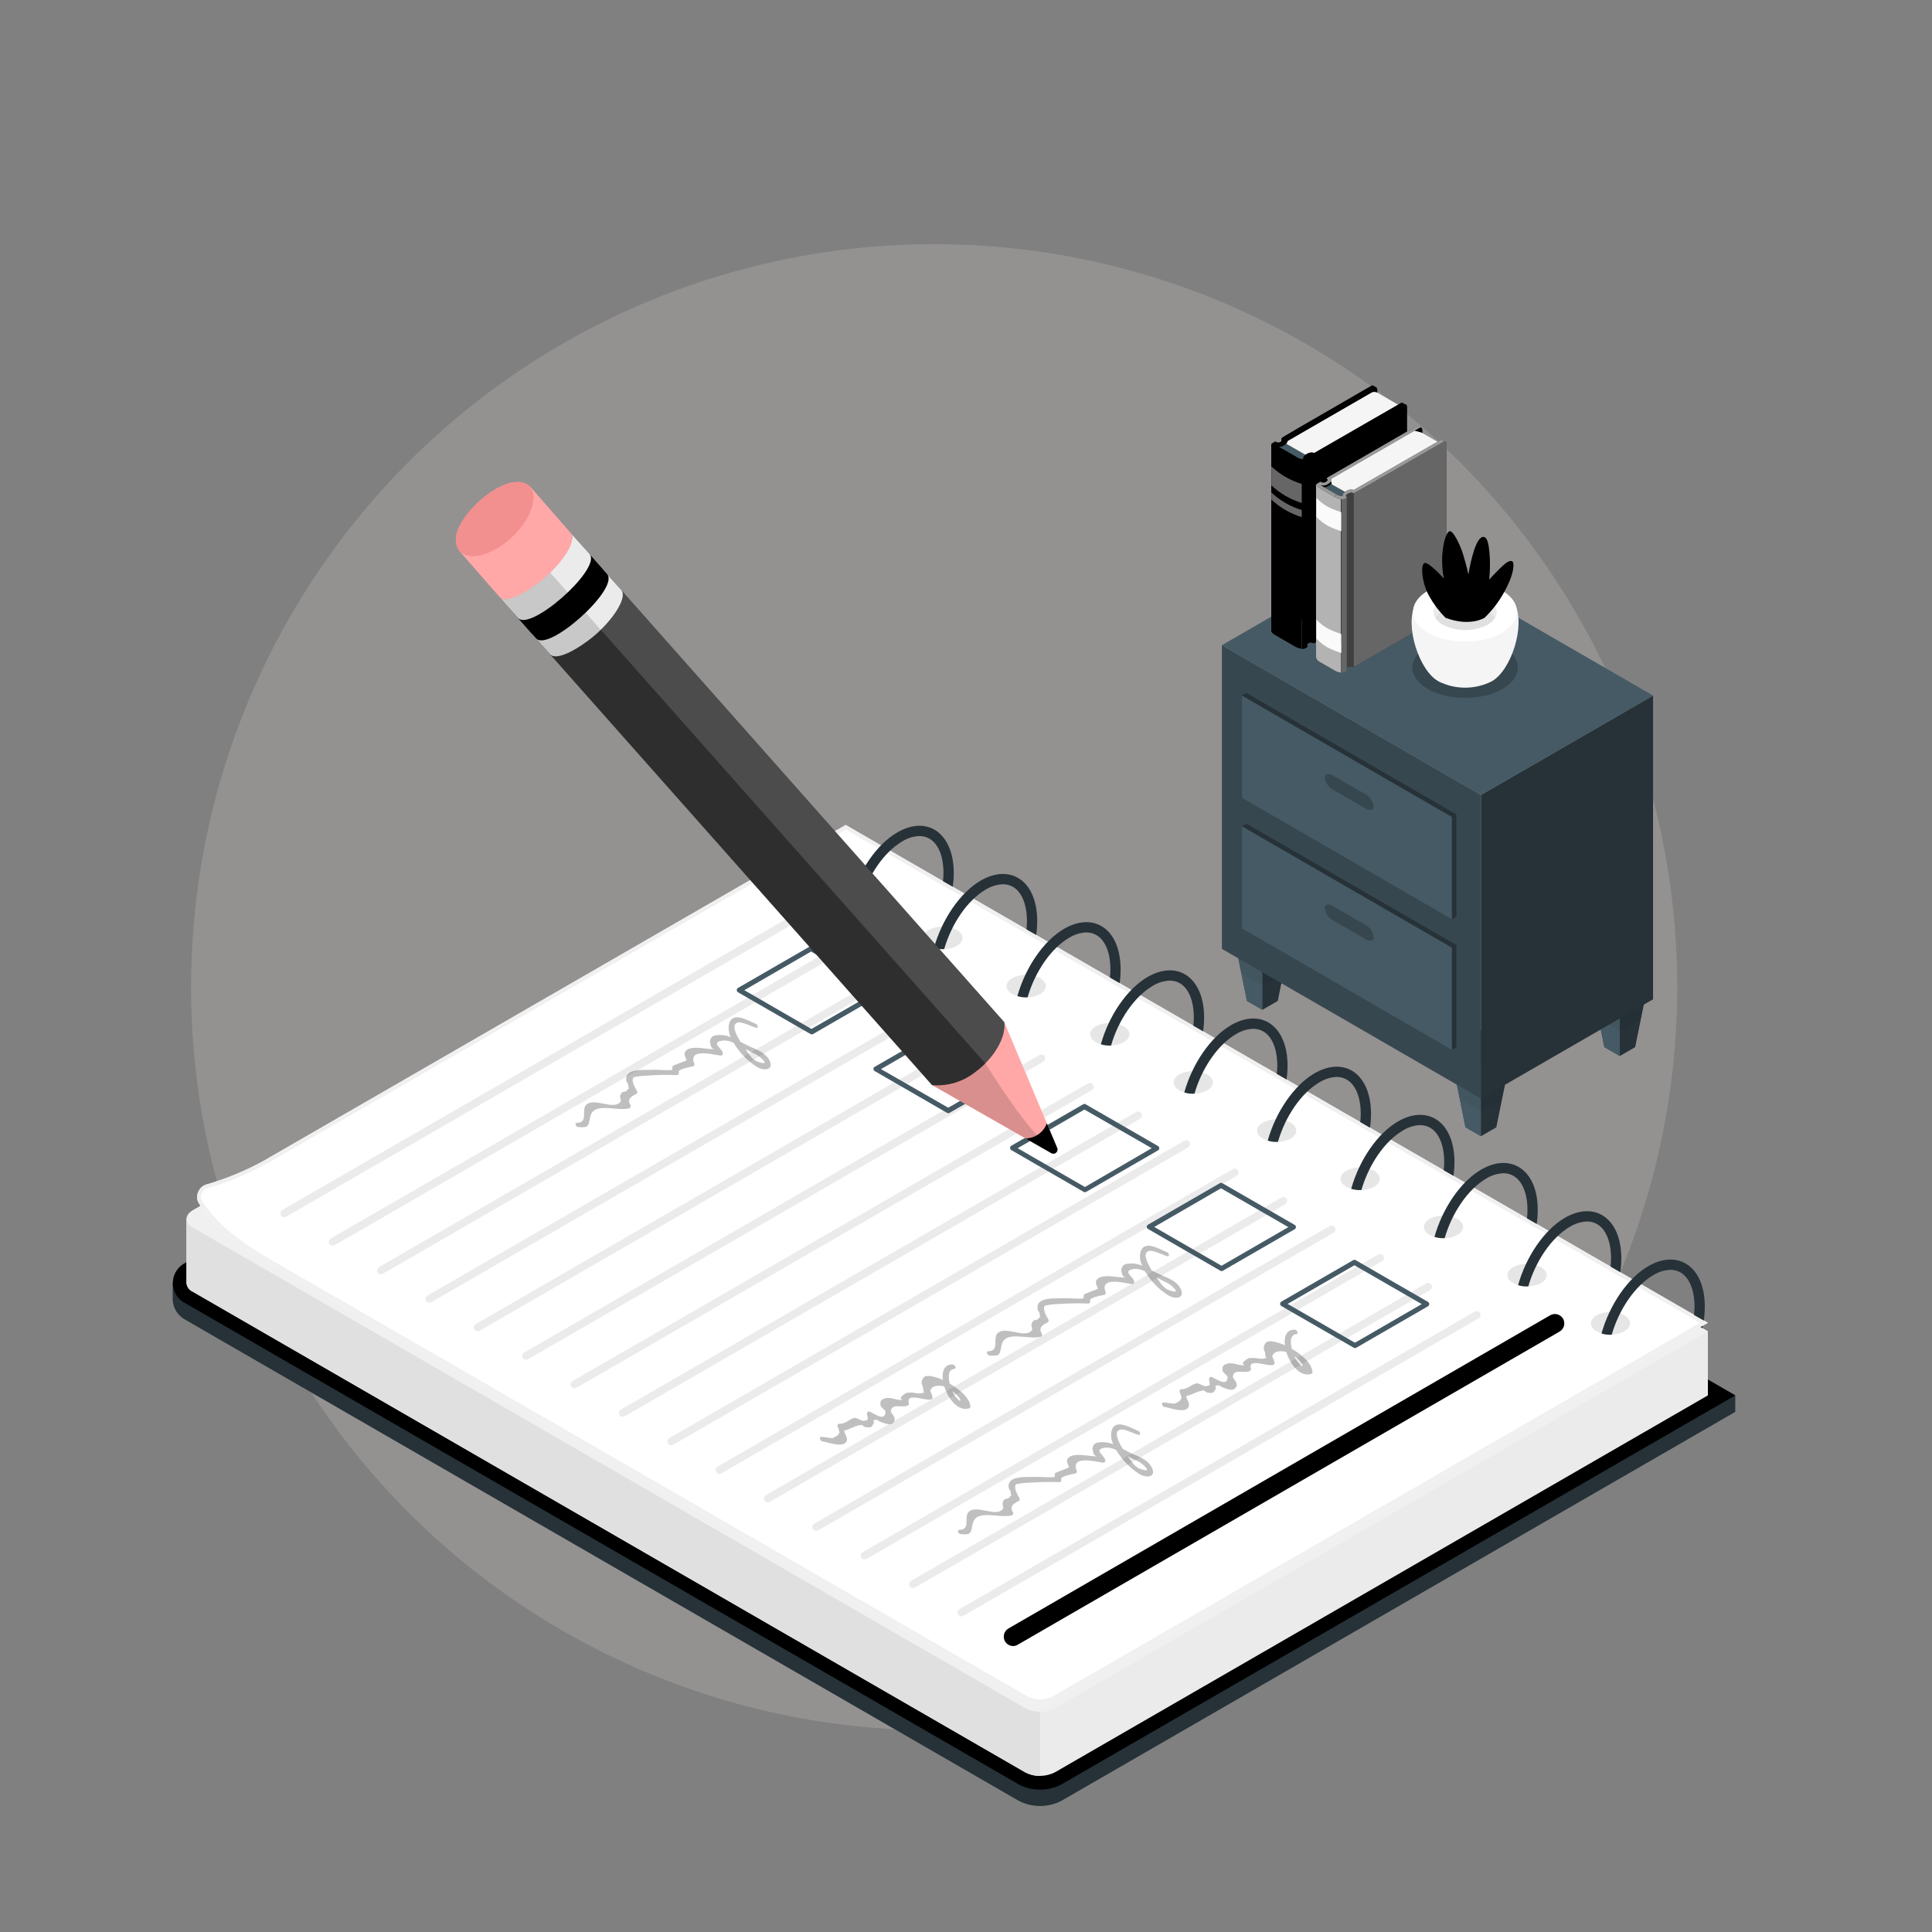 <svg width="182" height="182" viewBox="0 0 182 182" fill="none" xmlns="http://www.w3.org/2000/svg">
<rect x="0" y="0" width="182" height="182" fill="#808080" stroke="none"/>
<circle cx="88" cy="93" r="70" fill="#949191"/>
<path d="M136.54 98.713L138.047 106.197L139.514 107.042L140.966 106.204L142.488 98.713L139.514 96.995L136.54 98.713Z" fill="#E0E0E0"/>
<path d="M136.54 98.713L138.047 106.197L139.514 107.042L140.966 106.204L142.488 98.713L139.514 96.995L136.54 98.713Z" fill="#263238"/>
<path d="M139.514 107.041V100.431L136.54 98.713L138.047 106.197L139.514 107.041Z" fill="#455A64"/>
<path opacity="0.05" d="M136.54 98.713L137.516 103.543L139.514 104.701L141.505 103.551L142.488 98.713L139.514 96.995L136.54 98.713Z" fill="black"/>
<path d="M149.619 91.164L151.129 98.644L152.593 99.492L154.045 98.651L155.566 91.164L152.593 89.446L149.619 91.164Z" fill="#E0E0E0"/>
<path d="M149.619 91.164L151.129 98.644L152.593 99.492L154.045 98.651L155.566 91.164L152.593 89.446L149.619 91.164Z" fill="#263238"/>
<path d="M152.593 99.492V92.878L149.619 91.164L151.129 98.644L152.593 99.492Z" fill="#455A64"/>
<path opacity="0.05" d="M149.619 91.164L150.594 95.994L152.593 97.148L154.587 95.998L155.566 91.164L152.593 89.446L149.619 91.164Z" fill="black"/>
<path d="M115.952 86.807L117.459 94.29L118.926 95.135L120.378 94.298L121.9 86.807L118.922 85.089L115.952 86.807Z" fill="#E0E0E0"/>
<path d="M115.952 86.807L117.459 94.29L118.926 95.135L120.378 94.298L121.9 86.807L118.922 85.089L115.952 86.807Z" fill="#263238"/>
<path d="M118.926 95.135V88.525L115.952 86.807L117.459 94.291L118.926 95.135Z" fill="#455A64"/>
<path opacity="0.05" d="M115.952 86.807L116.924 91.637L118.926 92.794L120.917 91.644L121.9 86.807L118.922 85.089L115.952 86.807Z" fill="black"/>
<path d="M139.514 103.493L155.723 94.134V65.527L139.514 74.886V103.493Z" fill="#263238"/>
<path d="M139.514 74.886L115.108 60.777V89.384L139.514 103.493V74.886Z" fill="#37474F"/>
<path d="M115.108 60.777L139.514 74.886L155.723 65.527L131.317 51.419L115.108 60.777Z" fill="#455A64"/>
<path d="M137.199 89.027L117.423 77.59L116.997 77.838V87.473L136.773 98.91L137.199 98.666V89.027Z" fill="#263238"/>
<path d="M136.773 89.275L116.997 77.838V87.473L136.773 98.91V89.275Z" fill="#455A64"/>
<path d="M128.674 87.156L125.522 85.336C125.114 85.1 124.794 85.205 124.794 85.576C124.824 85.802 124.905 86.018 125.031 86.207C125.157 86.397 125.325 86.554 125.522 86.668L128.674 88.489C129.082 88.725 129.402 88.62 129.402 88.248C129.373 88.023 129.292 87.807 129.165 87.618C129.039 87.428 128.871 87.27 128.674 87.156Z" fill="#37474F"/>
<path d="M137.199 76.72L117.423 65.283L116.997 65.527V75.166L136.773 86.603L137.203 86.355L137.199 76.72Z" fill="#263238"/>
<path d="M136.773 76.964L116.997 65.527V75.166L136.773 86.603V76.964Z" fill="#455A64"/>
<path d="M128.674 74.85L125.525 73.029C125.114 72.793 124.797 72.902 124.797 73.27C124.826 73.496 124.907 73.712 125.033 73.901C125.159 74.091 125.328 74.248 125.525 74.362L128.674 76.182C129.082 76.418 129.402 76.309 129.402 75.942C129.373 75.716 129.292 75.5 129.165 75.31C129.039 75.121 128.871 74.963 128.674 74.85Z" fill="#37474F"/>
<path d="M120.71 41.27V41.635C120.71 41.635 120.856 41.504 120.863 41.409C120.87 41.314 120.71 41.27 120.71 41.27Z" fill="black"/>
<path d="M120.997 41.179C121.013 41.232 121.018 41.286 121.012 41.34C121.006 41.395 120.988 41.447 120.961 41.494C120.934 41.541 120.897 41.582 120.853 41.614C120.809 41.647 120.759 41.67 120.706 41.682C120.298 41.809 120.044 41.682 119.978 41.795C119.913 41.907 121.911 43.058 121.911 43.058L121.547 41.409L120.997 41.179Z" fill="black"/>
<path opacity="0.3" d="M120.997 41.179C121.013 41.232 121.018 41.286 121.012 41.34C121.006 41.395 120.988 41.447 120.961 41.494C120.934 41.541 120.897 41.582 120.853 41.614C120.809 41.647 120.759 41.67 120.706 41.682C120.298 41.809 120.044 41.682 119.978 41.795C119.913 41.907 121.911 43.058 121.911 43.058L121.547 41.409L120.997 41.179Z" fill="black"/>
<path d="M121.212 59.139V59.165L121.413 59.048L129.748 54.236V36.764C129.748 36.524 129.617 36.4 129.457 36.502L129.166 36.669L121.158 41.285V41.354L121.212 59.139Z" fill="black"/>
<path opacity="0.2" d="M121.212 59.139V59.165L121.413 59.048L129.748 54.236V36.764C129.748 36.524 129.617 36.4 129.457 36.502L129.166 36.669L121.158 41.285V41.354L121.212 59.139Z" fill="black"/>
<path d="M122.908 43.516L123.331 43.043L121.183 41.805C120.859 42.049 120.612 42.169 120.32 42.057L122.908 43.516Z" fill="#455A64"/>
<path d="M121.292 41.551L129.22 36.975C129.298 36.938 129.383 36.918 129.469 36.918C129.556 36.918 129.641 36.938 129.719 36.975L131.837 38.198L123.797 42.796C123.697 42.772 123.594 42.768 123.493 42.786C123.392 42.803 123.296 42.841 123.21 42.898C122.974 43.09 122.988 42.847 122.988 42.847L121.168 41.806C121.329 41.605 121.292 41.551 121.292 41.551Z" fill="#F5F5F5"/>
<path d="M123.065 43.418C123.149 43.371 123.182 43.316 123.141 43.294L123.076 43.254C123.003 43.211 123.076 43.101 123.232 43.007C123.294 42.964 123.364 42.933 123.438 42.918C123.512 42.902 123.588 42.901 123.662 42.916L123.728 42.956C123.768 42.977 123.906 42.93 124.044 42.85L123.997 60.468L123.797 60.584C123.757 60.595 123.716 60.595 123.677 60.584L123.611 60.544C123.538 60.529 123.462 60.529 123.389 60.545C123.315 60.561 123.246 60.591 123.185 60.635C123.021 60.73 122.952 60.839 123.029 60.883L123.094 60.923C123.134 60.944 123.094 60.999 123.018 61.047L123.065 43.418Z" fill="black"/>
<path opacity="0.4" d="M123.065 43.418C123.149 43.371 123.182 43.316 123.141 43.294L123.076 43.254C123.003 43.211 123.076 43.101 123.232 43.007C123.294 42.964 123.364 42.933 123.438 42.918C123.512 42.902 123.588 42.901 123.662 42.916L123.728 42.956C123.768 42.977 123.906 42.93 124.044 42.85L123.997 60.468L123.797 60.584C123.757 60.595 123.716 60.595 123.677 60.584L123.611 60.544C123.538 60.529 123.462 60.529 123.389 60.545C123.315 60.561 123.246 60.591 123.185 60.635C123.021 60.73 122.952 60.839 123.029 60.883L123.094 60.923C123.134 60.944 123.094 60.999 123.018 61.047L123.065 43.418Z" fill="black"/>
<path d="M123.797 60.559V60.584L123.993 60.468L132.551 55.528V38.373C132.551 38.133 132.42 38.009 132.26 38.111L131.969 38.278L123.797 42.795V60.559Z" fill="black"/>
<path opacity="0.2" d="M123.797 60.559V60.584L123.993 60.468L132.551 55.528V38.373C132.551 38.133 132.42 38.009 132.26 38.111L131.969 38.278L123.797 42.795V60.559Z" fill="black"/>
<path d="M123.16 60.952V43.316L122.628 43.531V61.116C122.726 61.137 122.828 61.126 122.92 61.087L123.16 60.952Z" fill="black"/>
<path opacity="0.2" d="M123.16 60.952V43.316L122.628 43.531V61.116C122.726 61.137 122.828 61.126 122.92 61.087L123.16 60.952Z" fill="black"/>
<path d="M119.756 59.408C119.756 59.408 119.756 59.408 119.756 59.438C119.757 59.444 119.757 59.45 119.756 59.456C119.761 59.47 119.767 59.483 119.775 59.496V59.514C119.787 59.538 119.801 59.559 119.818 59.58L119.88 59.645L119.953 59.707L120 59.743L120.04 59.773L120.135 59.831L121.977 60.897C122.169 61.008 122.38 61.082 122.599 61.116V43.531L119.756 41.816V59.408Z" fill="black"/>
<path d="M122.628 45.591V47.378C121.561 47.053 120.582 46.488 119.767 45.726V43.938C120.582 44.7 121.561 45.266 122.628 45.591Z" fill="black"/>
<path opacity="0.4" d="M122.628 45.591V47.378C121.561 47.053 120.582 46.488 119.767 45.726V43.938C120.582 44.7 121.561 45.266 122.628 45.591Z" fill="white"/>
<path d="M122.628 48.048V48.714C121.561 48.389 120.582 47.824 119.767 47.062V46.395C120.582 47.157 121.561 47.723 122.628 48.048Z" fill="black"/>
<path opacity="0.4" d="M122.628 48.048V48.714C121.561 48.389 120.582 47.824 119.767 47.062V46.395C120.582 47.157 121.561 47.723 122.628 48.048Z" fill="white"/>
<path d="M122.006 43.316L122.151 43.069C122.336 43.183 122.546 43.25 122.763 43.261C122.751 43.177 122.769 43.09 122.814 43.018C122.883 42.911 122.978 42.825 123.091 42.767C123.219 42.69 123.361 42.642 123.509 42.624H123.538C123.627 42.618 123.716 42.634 123.797 42.672L131.383 38.304L131.641 38.155L131.969 37.965C131.996 37.95 132.026 37.941 132.058 37.941C132.089 37.941 132.12 37.95 132.147 37.965L132.438 38.136C132.411 38.12 132.379 38.111 132.347 38.111C132.315 38.111 132.284 38.12 132.256 38.136L131.386 38.642L124.048 42.876C123.957 42.944 123.845 42.981 123.731 42.981L123.662 42.941C123.614 42.923 123.561 42.923 123.513 42.941C123.415 42.957 123.322 42.99 123.236 43.039C123.076 43.134 123.007 43.243 123.08 43.287L123.149 43.327C123.185 43.349 123.149 43.404 123.069 43.451L122.923 43.535C122.763 43.563 122.6 43.558 122.442 43.521C122.284 43.483 122.136 43.413 122.006 43.316Z" fill="black"/>
<path opacity="0.3" d="M122.006 43.316L122.151 43.069C122.336 43.183 122.546 43.25 122.763 43.261C122.751 43.177 122.769 43.09 122.814 43.018C122.883 42.911 122.978 42.825 123.091 42.767C123.219 42.69 123.361 42.642 123.509 42.624H123.538C123.627 42.618 123.716 42.634 123.797 42.672L131.383 38.304L131.641 38.155L131.969 37.965C131.996 37.95 132.026 37.941 132.058 37.941C132.089 37.941 132.12 37.95 132.147 37.965L132.438 38.136C132.411 38.12 132.379 38.111 132.347 38.111C132.315 38.111 132.284 38.12 132.256 38.136L131.386 38.642L124.048 42.876C123.957 42.944 123.845 42.981 123.731 42.981L123.662 42.941C123.614 42.923 123.561 42.923 123.513 42.941C123.415 42.957 123.322 42.99 123.236 43.039C123.076 43.134 123.007 43.243 123.08 43.287L123.149 43.327C123.185 43.349 123.149 43.404 123.069 43.451L122.923 43.535C122.763 43.563 122.6 43.558 122.442 43.521C122.284 43.483 122.136 43.413 122.006 43.316Z" fill="black"/>
<path d="M122.152 43.061L120.306 41.998L120.23 41.951L120.171 41.907C120.286 41.94 120.407 41.947 120.525 41.929C120.643 41.911 120.756 41.867 120.856 41.802C120.967 41.745 121.06 41.658 121.125 41.551C121.175 41.471 121.192 41.374 121.172 41.281H121.198L121.249 41.252L128.587 37.019L129.009 36.775L129.129 36.706L129.493 36.498C129.518 36.486 129.546 36.479 129.573 36.479C129.601 36.479 129.629 36.486 129.654 36.498L129.573 36.451L129.362 36.327C129.339 36.316 129.314 36.309 129.288 36.309C129.262 36.309 129.236 36.316 129.213 36.327L129.082 36.404L129.002 36.451L128.86 36.531L128.773 36.582L128.711 36.618L128.602 36.68L122.778 40.047L120.918 41.139C120.783 41.216 120.706 41.292 120.736 41.321L120.797 41.358C120.881 41.405 120.816 41.518 120.652 41.613C120.6 41.651 120.54 41.675 120.476 41.684C120.413 41.693 120.348 41.686 120.288 41.663L120.208 41.616C120.19 41.608 120.17 41.603 120.15 41.603C120.129 41.603 120.11 41.608 120.091 41.616L120.051 41.642L119.957 41.693L119.844 41.758C119.82 41.77 119.801 41.789 119.79 41.813C119.779 41.837 119.776 41.864 119.782 41.889C119.78 41.896 119.78 41.904 119.782 41.911L119.8 41.951L119.847 42.017L119.906 42.082L119.982 42.144L120.029 42.18L120.069 42.209L120.164 42.268L122.006 43.331L122.152 43.061Z" fill="black"/>
<path opacity="0.3" d="M122.152 43.061L120.306 41.998L120.23 41.951L120.171 41.907C120.286 41.94 120.407 41.947 120.525 41.929C120.643 41.911 120.756 41.867 120.856 41.802C120.967 41.745 121.06 41.658 121.125 41.551C121.175 41.471 121.192 41.374 121.172 41.281H121.198L121.249 41.252L128.587 37.019L129.009 36.775L129.129 36.706L129.493 36.498C129.518 36.486 129.546 36.479 129.573 36.479C129.601 36.479 129.629 36.486 129.654 36.498L129.573 36.451L129.362 36.327C129.339 36.316 129.314 36.309 129.288 36.309C129.262 36.309 129.236 36.316 129.213 36.327L129.082 36.404L129.002 36.451L128.86 36.531L128.773 36.582L128.711 36.618L128.602 36.68L122.778 40.047L120.918 41.139C120.783 41.216 120.706 41.292 120.736 41.321L120.797 41.358C120.881 41.405 120.816 41.518 120.652 41.613C120.6 41.651 120.54 41.675 120.476 41.684C120.413 41.693 120.348 41.686 120.288 41.663L120.208 41.616C120.19 41.608 120.17 41.603 120.15 41.603C120.129 41.603 120.11 41.608 120.091 41.616L120.051 41.642L119.957 41.693L119.844 41.758C119.82 41.77 119.801 41.789 119.79 41.813C119.779 41.837 119.776 41.864 119.782 41.889C119.78 41.896 119.78 41.904 119.782 41.911L119.8 41.951L119.847 42.017L119.906 42.082L119.982 42.144L120.029 42.18L120.069 42.209L120.164 42.268L122.006 43.331L122.152 43.061Z" fill="black"/>
<path d="M124.951 45.067V45.431C124.951 45.431 125.093 45.3 125.1 45.205C125.107 45.111 124.951 45.067 124.951 45.067Z" fill="black"/>
<path d="M125.238 44.976C125.255 45.027 125.26 45.082 125.254 45.136C125.249 45.19 125.232 45.242 125.204 45.289C125.177 45.336 125.141 45.376 125.097 45.408C125.053 45.44 125.004 45.463 124.951 45.474C124.543 45.602 124.284 45.474 124.223 45.587C124.161 45.7 125.635 46.556 125.635 46.556L125.777 45.202L125.238 44.976Z" fill="black"/>
<path opacity="0.3" d="M125.238 44.976C125.255 45.027 125.26 45.082 125.254 45.136C125.249 45.19 125.232 45.242 125.204 45.289C125.177 45.336 125.141 45.376 125.097 45.408C125.053 45.44 125.004 45.463 124.951 45.474C124.543 45.602 124.284 45.474 124.223 45.587C124.161 45.7 125.635 46.556 125.635 46.556L125.777 45.202L125.238 44.976Z" fill="black"/>
<path d="M125.438 61.152L125.638 61.039L133.992 56.216V40.55C133.992 40.313 133.861 40.186 133.701 40.288L133.41 40.459L125.402 45.074V45.143L125.438 61.152Z" fill="black"/>
<path opacity="0.2" d="M125.438 61.152L125.638 61.039L133.992 56.216V40.55C133.992 40.313 133.861 40.186 133.701 40.288L133.41 40.459L125.402 45.074V45.143L125.438 61.152Z" fill="black"/>
<path d="M126.632 47.011L127.054 46.541L125.424 45.598C125.1 45.842 124.852 45.962 124.561 45.853L126.632 47.011Z" fill="#455A64"/>
<path d="M125.013 45.045L132.937 40.473C133.592 40.691 133.814 40.691 133.953 40.772L135.55 41.696L127.517 46.294C127.418 46.268 127.316 46.264 127.215 46.281C127.115 46.298 127.019 46.336 126.935 46.392C126.698 46.585 126.713 46.341 126.713 46.341L125.424 45.613C125.581 45.402 125.013 45.045 125.013 45.045Z" fill="#F5F5F5"/>
<path d="M126.789 46.912C126.869 46.865 126.905 46.81 126.865 46.789L126.8 46.752C126.723 46.709 126.8 46.596 126.956 46.501C127.017 46.458 127.087 46.428 127.16 46.413C127.233 46.397 127.309 46.396 127.382 46.41L127.451 46.45C127.488 46.472 127.63 46.425 127.768 46.348L127.717 62.728L127.517 62.845C127.479 62.855 127.438 62.855 127.4 62.845L127.335 62.805C127.261 62.789 127.184 62.79 127.11 62.805C127.037 62.821 126.967 62.852 126.905 62.896C126.745 62.987 126.676 63.099 126.749 63.143L126.818 63.179C126.854 63.205 126.818 63.26 126.738 63.307L126.789 46.912Z" fill="black"/>
<path opacity="0.25" d="M126.789 46.912C126.869 46.865 126.905 46.81 126.865 46.789L126.8 46.752C126.723 46.709 126.8 46.596 126.956 46.501C127.017 46.458 127.087 46.428 127.16 46.413C127.233 46.397 127.309 46.396 127.382 46.41L127.451 46.45C127.488 46.472 127.63 46.425 127.768 46.348L127.717 62.728L127.517 62.845C127.479 62.855 127.438 62.855 127.4 62.845L127.335 62.805C127.261 62.789 127.184 62.79 127.11 62.805C127.037 62.821 126.967 62.852 126.905 62.896C126.745 62.987 126.676 63.099 126.749 63.143L126.818 63.179C126.854 63.205 126.818 63.26 126.738 63.307L126.789 46.912Z" fill="white"/>
<path d="M127.517 62.816V62.841L127.717 62.724L136.271 57.785V41.86C136.271 41.623 136.14 41.496 135.98 41.598L135.688 41.765L127.517 46.286V62.816Z" fill="black"/>
<path opacity="0.4" d="M127.517 62.816V62.841L127.717 62.724L136.271 57.785V41.86C136.271 41.623 136.14 41.496 135.98 41.598L135.688 41.765L127.517 46.286V62.816Z" fill="white"/>
<path d="M126.88 63.205V46.825L126.352 47.04V63.383C126.45 63.404 126.552 63.394 126.643 63.354L126.88 63.205Z" fill="black"/>
<path opacity="0.4" d="M126.88 63.205V46.825L126.352 47.04V63.383C126.45 63.404 126.552 63.394 126.643 63.354L126.88 63.205Z" fill="white"/>
<path d="M124.011 61.964C124.01 61.973 124.01 61.983 124.011 61.993C124.011 61.993 124.011 61.993 124.011 62.011C124.01 62.024 124.01 62.038 124.011 62.051V62.069C124.024 62.092 124.039 62.114 124.055 62.135L124.117 62.2L124.19 62.266L124.237 62.299L124.277 62.328C124.307 62.349 124.339 62.369 124.372 62.386L125.697 63.15C125.888 63.264 126.099 63.339 126.319 63.372V47.029L123.975 45.613V61.96L124.011 61.964Z" fill="black"/>
<g opacity="0.7">
<path d="M124.011 61.964C124.01 61.973 124.01 61.983 124.011 61.993C124.011 61.993 124.011 61.993 124.011 62.011C124.01 62.024 124.01 62.038 124.011 62.051V62.069C124.024 62.092 124.039 62.114 124.055 62.135L124.117 62.2L124.19 62.266L124.237 62.299L124.277 62.328C124.307 62.349 124.339 62.369 124.372 62.386L125.697 63.15C125.888 63.264 126.099 63.339 126.319 63.372V47.029L123.975 45.613V61.96L124.011 61.964Z" fill="white"/>
</g>
<path d="M126.352 48.255V50.043C125.209 49.653 124.747 49.428 124.008 48.692V46.905C124.747 47.64 125.216 47.866 126.352 48.255Z" fill="#FAFAFA"/>
<path d="M126.352 59.733V61.516C125.209 61.127 124.747 60.901 124.008 60.162V58.375C124.747 59.117 125.216 59.332 126.352 59.733Z" fill="#FAFAFA"/>
<path d="M125.729 46.807L125.871 46.556C126.056 46.673 126.268 46.739 126.487 46.749C126.475 46.665 126.493 46.58 126.538 46.508C126.606 46.402 126.7 46.314 126.811 46.254C126.94 46.179 127.082 46.131 127.229 46.112C127.24 46.11 127.251 46.11 127.262 46.112C127.35 46.103 127.438 46.119 127.517 46.159L135.106 41.791L135.365 41.645L135.692 41.453C135.719 41.436 135.75 41.428 135.781 41.428C135.813 41.428 135.844 41.436 135.871 41.453L136.162 41.62C136.134 41.603 136.103 41.594 136.071 41.594C136.039 41.594 136.007 41.603 135.98 41.62L135.11 42.122L127.764 46.348C127.626 46.425 127.484 46.472 127.448 46.45L127.378 46.414C127.329 46.394 127.275 46.394 127.226 46.414C127.129 46.43 127.037 46.464 126.953 46.512C126.789 46.607 126.72 46.719 126.796 46.76L126.862 46.8C126.902 46.822 126.862 46.876 126.785 46.923L126.639 47.007C126.482 47.038 126.32 47.035 126.164 47.001C126.007 46.967 125.86 46.901 125.729 46.807Z" fill="black"/>
<path opacity="0.6" d="M125.729 46.807L125.871 46.556C126.056 46.673 126.268 46.739 126.487 46.749C126.475 46.665 126.493 46.58 126.538 46.508C126.606 46.402 126.7 46.314 126.811 46.254C126.94 46.179 127.082 46.131 127.229 46.112C127.24 46.11 127.251 46.11 127.262 46.112C127.35 46.103 127.438 46.119 127.517 46.159L135.106 41.791L135.365 41.645L135.692 41.453C135.719 41.436 135.75 41.428 135.781 41.428C135.813 41.428 135.844 41.436 135.871 41.453L136.162 41.62C136.134 41.603 136.103 41.594 136.071 41.594C136.039 41.594 136.007 41.603 135.98 41.62L135.11 42.122L127.764 46.348C127.626 46.425 127.484 46.472 127.448 46.45L127.378 46.414C127.329 46.394 127.275 46.394 127.226 46.414C127.129 46.43 127.037 46.464 126.953 46.512C126.789 46.607 126.72 46.719 126.796 46.76L126.862 46.8C126.902 46.822 126.862 46.876 126.785 46.923L126.639 47.007C126.482 47.038 126.32 47.035 126.164 47.001C126.007 46.967 125.86 46.901 125.729 46.807Z" fill="white"/>
<path d="M125.872 46.556L124.55 45.791C124.523 45.779 124.497 45.763 124.474 45.744L124.416 45.704C124.53 45.738 124.651 45.747 124.77 45.728C124.888 45.71 125.001 45.666 125.1 45.598C125.21 45.542 125.303 45.456 125.369 45.351C125.419 45.271 125.436 45.174 125.417 45.081H125.442L125.493 45.052L132.831 40.815L133.253 40.572L133.374 40.502L133.738 40.298C133.761 40.285 133.788 40.278 133.816 40.278C133.843 40.278 133.87 40.285 133.894 40.298L133.814 40.251L133.603 40.131C133.581 40.119 133.556 40.112 133.53 40.112C133.505 40.112 133.48 40.119 133.457 40.131L133.326 40.208L133.246 40.251L133.104 40.335L133.017 40.386L132.955 40.419L132.846 40.48L127.022 43.847L125.162 44.921C125.027 44.998 124.951 45.078 124.983 45.103L125.049 45.143C125.129 45.191 125.049 45.303 124.903 45.395C124.851 45.431 124.791 45.456 124.728 45.465C124.665 45.475 124.6 45.469 124.539 45.449L124.459 45.402C124.442 45.393 124.422 45.388 124.403 45.388C124.383 45.388 124.364 45.393 124.346 45.402L124.303 45.427L124.212 45.482L124.095 45.547C124.072 45.559 124.053 45.578 124.041 45.602C124.03 45.626 124.027 45.653 124.033 45.678C124.037 45.693 124.043 45.706 124.052 45.718V45.74C124.063 45.763 124.077 45.784 124.095 45.802L124.157 45.868L124.23 45.933L124.277 45.97L124.317 45.995L124.412 46.057L125.737 46.821L125.872 46.556Z" fill="black"/>
<path opacity="0.6" d="M125.872 46.556L124.55 45.791C124.523 45.779 124.497 45.763 124.474 45.744L124.416 45.704C124.53 45.738 124.651 45.747 124.77 45.728C124.888 45.71 125.001 45.666 125.1 45.598C125.21 45.542 125.303 45.456 125.369 45.351C125.419 45.271 125.436 45.174 125.417 45.081H125.442L125.493 45.052L132.831 40.815L133.253 40.572L133.374 40.502L133.738 40.298C133.761 40.285 133.788 40.278 133.816 40.278C133.843 40.278 133.87 40.285 133.894 40.298L133.814 40.251L133.603 40.131C133.581 40.119 133.556 40.112 133.53 40.112C133.505 40.112 133.48 40.119 133.457 40.131L133.326 40.208L133.246 40.251L133.104 40.335L133.017 40.386L132.955 40.419L132.846 40.48L127.022 43.847L125.162 44.921C125.027 44.998 124.951 45.078 124.983 45.103L125.049 45.143C125.129 45.191 125.049 45.303 124.903 45.395C124.851 45.431 124.791 45.456 124.728 45.465C124.665 45.475 124.6 45.469 124.539 45.449L124.459 45.402C124.442 45.393 124.422 45.388 124.403 45.388C124.383 45.388 124.364 45.393 124.346 45.402L124.303 45.427L124.212 45.482L124.095 45.547C124.072 45.559 124.053 45.578 124.041 45.602C124.03 45.626 124.027 45.653 124.033 45.678C124.037 45.693 124.043 45.706 124.052 45.718V45.74C124.063 45.763 124.077 45.784 124.095 45.802L124.157 45.868L124.23 45.933L124.277 45.97L124.317 45.995L124.412 46.057L125.737 46.821L125.872 46.556Z" fill="white"/>
<path d="M134.502 60.846C132.562 61.967 132.562 63.784 134.502 64.905C136.442 66.026 139.598 66.022 141.531 64.905C143.464 63.787 143.471 61.967 141.531 60.846C139.591 59.725 136.442 59.725 134.502 60.846Z" fill="#37474F"/>
<path d="M141.174 63.671C142.867 61.949 143.857 57.643 142.211 56.274H133.821C132.176 57.643 133.166 61.946 134.855 63.671L134.902 63.718L134.96 63.776C135.008 63.82 135.059 63.867 135.113 63.911L135.153 63.944L135.281 64.038L135.499 64.18C136.28 64.575 137.142 64.781 138.016 64.781C138.891 64.781 139.753 64.575 140.533 64.18C140.606 64.137 140.683 64.09 140.752 64.038C140.793 64.01 140.833 63.98 140.872 63.947L140.923 63.907C140.975 63.868 141.023 63.824 141.068 63.776C141.093 63.757 141.116 63.735 141.138 63.711L141.174 63.671Z" fill="#F5F5F5"/>
<path d="M134.553 55.619C132.638 56.711 132.638 58.531 134.553 59.623C136.467 60.715 139.569 60.715 141.469 59.623C143.369 58.531 143.383 56.711 141.469 55.619C139.554 54.527 136.464 54.513 134.553 55.619Z" fill="white"/>
<path d="M135.907 56.42C134.746 57.093 134.746 58.182 135.907 58.855C136.561 59.185 137.284 59.358 138.016 59.358C138.749 59.358 139.472 59.185 140.126 58.855C141.287 58.182 141.287 57.093 140.126 56.42C139.472 56.088 138.749 55.915 138.016 55.915C137.283 55.915 136.561 56.088 135.907 56.42Z" fill="#EBEBEB"/>
<path d="M140.14 57.559C139.486 57.228 138.764 57.056 138.031 57.056C137.298 57.056 136.575 57.228 135.921 57.559C135.641 57.713 135.402 57.933 135.226 58.2C135.401 58.468 135.64 58.688 135.921 58.841C136.575 59.171 137.298 59.343 138.031 59.343C138.763 59.343 139.486 59.171 140.14 58.841C140.421 58.688 140.66 58.468 140.835 58.2C140.66 57.932 140.421 57.712 140.14 57.559Z" fill="#E0E0E0"/>
<path d="M136.165 58.196C135.569 57.592 135.056 56.91 134.64 56.169C133.938 54.924 133.807 53.257 134.171 53.049C134.535 52.842 136.016 54.505 136.016 54.505C135.88 53.806 135.828 53.092 135.86 52.38C135.922 51.288 136.191 50.261 136.511 50.057C136.832 49.853 137.538 51.255 137.843 52.27C138.149 53.286 138.331 54.116 138.331 54.116C138.453 53.325 138.636 52.545 138.877 51.783C139.241 50.731 139.58 50.494 139.842 50.596C140.104 50.698 140.271 51.193 140.348 52.594C140.376 53.264 140.355 53.934 140.286 54.6C140.286 54.6 140.81 54.025 141.378 53.468C142.015 52.856 142.288 52.773 142.47 52.889C142.652 53.006 142.703 53.956 141.716 55.743C141.225 56.65 140.596 57.477 139.853 58.193C139.853 58.193 138.499 59.077 136.165 58.196Z" fill="black"/>
<path d="M82.282 84.579L17.49 118.944L16.267 120.87V122.421C16.28 122.821 16.401 123.211 16.616 123.549C16.831 123.887 17.133 124.161 17.49 124.342L95.936 169.624C96.565 169.957 97.266 170.131 97.978 170.131C98.69 170.131 99.391 169.957 100.02 169.624L163.469 133.002V131.451L82.282 84.579Z" fill="#263238"/>
<path d="M97.978 168.583C97.265 168.594 96.561 168.42 95.936 168.077L17.501 122.792C17.136 122.62 16.827 122.348 16.611 122.007C16.395 121.667 16.28 121.272 16.28 120.868C16.28 120.465 16.395 120.069 16.611 119.729C16.827 119.388 17.136 119.116 17.501 118.944L79.665 83.065L163.469 131.451L100.02 168.077C99.394 168.419 98.691 168.593 97.978 168.583Z" fill="black"/>
<path d="M79.661 78.519L18.145 114.027L17.566 114.835V120.87C17.583 121.043 17.645 121.209 17.747 121.351C17.848 121.492 17.986 121.604 18.145 121.674L96.58 166.96C97.013 167.179 97.491 167.293 97.976 167.293C98.461 167.293 98.939 167.179 99.372 166.96L160.888 131.451V125.416L79.661 78.519Z" fill="#EBEBEB"/>
<path d="M160.888 125.416L160.185 125.824L151.031 131.106L149.327 132.096L99.372 160.925C98.939 161.144 98.461 161.258 97.976 161.258C97.491 161.258 97.013 161.144 96.58 160.925L18.145 115.636C17.377 115.192 17.377 114.471 18.145 114.023L18.895 113.594L79.661 78.519L160.196 125.012L160.364 125.114L160.888 125.416Z" fill="#F0F0F0"/>
<path d="M97.978 161.252V167.295C97.492 167.306 97.011 167.191 96.584 166.96L18.145 121.674C17.986 121.603 17.849 121.49 17.748 121.348C17.647 121.206 17.586 121.04 17.57 120.866V114.831C17.588 115.004 17.65 115.169 17.751 115.31C17.852 115.451 17.988 115.563 18.145 115.636L96.584 160.925C97.012 161.153 97.493 161.266 97.978 161.252Z" fill="#E0E0E0"/>
<path d="M79.662 77.714L24.898 109.32C23.207 110.256 21.419 111.003 19.565 111.548C19.251 111.614 18.974 111.798 18.792 112.062C18.61 112.326 18.536 112.65 18.586 112.968C18.615 113.117 18.673 113.259 18.757 113.386L18.895 113.594C19.987 115.25 21.72 116.804 24.577 118.544C25.127 118.875 25.713 119.217 26.343 119.567L96.595 160.116C97.028 160.336 97.506 160.45 97.991 160.45C98.476 160.45 98.954 160.336 99.387 160.116L149.189 131.36L150.776 130.447L160.888 124.612L79.662 77.714Z" fill="white"/>
<path d="M79.662 78.133L160.16 124.612L150.58 130.141L148.993 131.058L99.194 159.796C98.817 159.985 98.401 160.084 97.98 160.084C97.558 160.084 97.143 159.985 96.766 159.796L26.521 119.247C25.953 118.933 25.378 118.602 24.767 118.235C22.077 116.597 20.308 115.057 19.201 113.393L19.136 113.299L19.063 113.182C19.002 113.094 18.96 112.995 18.939 112.891C18.909 112.664 18.968 112.433 19.104 112.248C19.239 112.063 19.441 111.938 19.667 111.897C21.543 111.344 23.352 110.588 25.065 109.644L25.32 109.513L79.662 78.147M79.662 77.729L24.898 109.32C23.207 110.256 21.419 111.003 19.565 111.548C19.251 111.614 18.974 111.798 18.792 112.062C18.61 112.326 18.536 112.65 18.586 112.968C18.615 113.117 18.673 113.259 18.757 113.386L18.895 113.594C19.987 115.25 21.72 116.804 24.577 118.544C25.127 118.875 25.713 119.217 26.343 119.567L96.595 160.116C97.027 160.337 97.505 160.451 97.991 160.451C98.476 160.451 98.954 160.337 99.387 160.116L149.189 131.36L150.776 130.447L160.888 124.612L79.662 77.714V77.729Z" fill="#F0F0F0"/>
<path opacity="0.1" d="M150.408 123.902C149.68 124.321 149.68 124.994 150.408 125.416C150.812 125.623 151.258 125.73 151.711 125.73C152.165 125.73 152.611 125.623 153.015 125.416C153.743 124.998 153.743 124.324 153.015 123.902C152.611 123.697 152.164 123.591 151.711 123.591C151.259 123.591 150.812 123.697 150.408 123.902Z" fill="black"/>
<path d="M158.788 119.028C157.794 118.453 156.549 118.544 155.279 119.272C153.313 120.415 151.61 122.956 150.867 125.62C151.178 125.716 151.503 125.755 151.828 125.737C152.512 123.363 154.012 121.125 155.763 120.109C156.246 119.813 156.798 119.645 157.365 119.621C157.694 119.62 158.017 119.704 158.304 119.865C159.145 120.349 159.629 121.529 159.629 123.098C159.629 123.357 159.613 123.616 159.581 123.873L160.499 124.401C160.562 123.969 160.594 123.534 160.597 123.098C160.597 121.161 159.938 119.676 158.788 119.028Z" fill="#263238"/>
<path d="M160.407 124.888C160.398 124.965 160.383 125.04 160.364 125.114L160.196 125.012L160.407 124.888Z" fill="#263238"/>
<path opacity="0.1" d="M142.549 119.363C141.821 119.782 141.821 120.455 142.549 120.877C142.953 121.083 143.4 121.19 143.853 121.19C144.305 121.19 144.752 121.083 145.156 120.877C145.884 120.459 145.884 119.785 145.156 119.363C144.752 119.157 144.306 119.049 143.853 119.049C143.399 119.049 142.953 119.157 142.549 119.363Z" fill="black"/>
<path d="M150.929 114.474C149.935 113.899 148.69 113.99 147.42 114.718C145.454 115.861 143.751 118.402 143.008 121.066C143.319 121.163 143.645 121.202 143.969 121.183C144.654 118.81 146.153 116.571 147.904 115.555C148.388 115.259 148.939 115.091 149.506 115.068C149.835 115.066 150.158 115.15 150.445 115.312C151.286 115.796 151.766 116.975 151.766 118.544C151.768 118.803 151.753 119.062 151.722 119.319L152.64 119.847C152.701 119.415 152.733 118.98 152.734 118.544C152.734 116.622 152.076 115.137 150.929 114.474Z" fill="#263238"/>
<path opacity="0.1" d="M134.68 114.824C133.952 115.243 133.952 115.916 134.68 116.338C135.084 116.543 135.53 116.65 135.983 116.65C136.436 116.65 136.882 116.543 137.286 116.338C138.014 115.92 138.014 115.246 137.286 114.824C136.883 114.618 136.436 114.51 135.983 114.51C135.53 114.51 135.083 114.618 134.68 114.824Z" fill="black"/>
<path d="M143.052 109.928C142.058 109.353 140.813 109.444 139.543 110.172C137.577 111.315 135.874 113.856 135.131 116.52C135.442 116.616 135.768 116.655 136.092 116.637C136.777 114.263 138.276 112.025 140.027 111.009C140.511 110.712 141.062 110.545 141.629 110.521C141.958 110.519 142.282 110.603 142.568 110.765C143.409 111.249 143.893 112.429 143.893 113.998C143.893 114.257 143.878 114.516 143.846 114.773L144.763 115.301C144.826 114.869 144.858 114.434 144.857 113.998C144.872 112.083 144.217 110.598 143.052 109.928Z" fill="#263238"/>
<path opacity="0.1" d="M126.825 110.292C126.097 110.707 126.097 111.384 126.825 111.803C127.229 112.009 127.676 112.117 128.13 112.117C128.583 112.117 129.031 112.009 129.435 111.803C130.163 111.388 130.163 110.711 129.435 110.292C129.031 110.086 128.583 109.978 128.13 109.978C127.676 109.978 127.229 110.086 126.825 110.292Z" fill="black"/>
<path d="M135.208 105.396C134.214 104.821 132.969 104.912 131.699 105.64C129.73 106.783 128.03 109.324 127.287 111.988C127.597 112.086 127.923 112.126 128.248 112.105C128.932 109.732 130.432 107.493 132.183 106.481C132.664 106.182 133.215 106.012 133.781 105.99C134.112 105.987 134.437 106.072 134.724 106.237C135.561 106.718 136.045 107.901 136.045 109.466C136.047 109.725 136.032 109.984 136.001 110.241L136.919 110.769C136.98 110.337 137.012 109.902 137.013 109.466C137.013 107.544 136.354 106.062 135.208 105.396Z" fill="#263238"/>
<path opacity="0.1" d="M118.966 105.749C118.238 106.168 118.238 106.841 118.966 107.264C119.37 107.468 119.816 107.575 120.269 107.575C120.722 107.575 121.168 107.468 121.572 107.264C122.3 106.845 122.3 106.172 121.572 105.749C121.169 105.543 120.722 105.435 120.269 105.435C119.816 105.435 119.369 105.543 118.966 105.749Z" fill="black"/>
<path d="M127.345 100.857C126.355 100.286 125.11 100.373 123.836 101.105C121.871 102.248 120.167 104.789 119.425 107.449C119.735 107.549 120.061 107.588 120.386 107.566C121.07 105.193 122.57 102.954 124.321 101.942C124.804 101.644 125.355 101.475 125.922 101.451C126.252 101.447 126.576 101.532 126.861 101.698C127.702 102.182 128.186 103.362 128.186 104.931C128.187 105.188 128.171 105.446 128.139 105.702L129.056 106.234C129.121 105.802 129.154 105.367 129.155 104.931C129.155 103.012 128.492 101.523 127.345 100.857Z" fill="#263238"/>
<path opacity="0.1" d="M111.104 101.21C110.376 101.629 110.376 102.302 111.104 102.721C111.507 102.927 111.954 103.035 112.407 103.035C112.86 103.035 113.306 102.927 113.71 102.721C114.438 102.306 114.438 101.629 113.71 101.21C113.306 101.005 112.86 100.897 112.407 100.897C111.954 100.897 111.507 101.005 111.104 101.21Z" fill="black"/>
<path d="M119.483 96.318C118.489 95.747 117.245 95.838 115.974 96.566C114.009 97.709 112.305 100.249 111.562 102.914C111.873 103.01 112.199 103.048 112.523 103.027C113.208 100.653 114.707 98.415 116.458 97.403C116.942 97.106 117.493 96.938 118.06 96.915C118.389 96.913 118.713 96.997 118.999 97.159C119.84 97.643 120.324 98.822 120.324 100.391C120.324 100.649 120.309 100.907 120.277 101.163L121.194 101.694C121.259 101.263 121.292 100.827 121.292 100.391C121.292 98.469 120.633 96.984 119.483 96.318Z" fill="#263238"/>
<path opacity="0.1" d="M103.245 96.671C102.517 97.09 102.517 97.763 103.245 98.185C103.648 98.392 104.095 98.499 104.548 98.499C105.001 98.499 105.448 98.392 105.851 98.185C106.579 97.767 106.579 97.093 105.851 96.671C105.447 96.466 105.001 96.36 104.548 96.36C104.095 96.36 103.649 96.466 103.245 96.671Z" fill="black"/>
<path d="M111.624 91.783C110.631 91.208 109.386 91.299 108.115 92.027C106.15 93.17 104.446 95.71 103.704 98.375C104.014 98.471 104.34 98.51 104.665 98.491C105.349 96.118 106.849 93.879 108.599 92.864C109.082 92.568 109.632 92.4 110.197 92.376C110.527 92.374 110.852 92.458 111.14 92.62C111.981 93.104 112.461 94.283 112.461 95.852C112.463 96.11 112.449 96.368 112.418 96.624L113.335 97.155C113.399 96.724 113.43 96.288 113.43 95.852C113.43 93.93 112.774 92.456 111.624 91.783Z" fill="#263238"/>
<path opacity="0.1" d="M95.368 92.132C94.64 92.551 94.64 93.224 95.368 93.646C95.771 93.853 96.218 93.96 96.671 93.96C97.124 93.96 97.571 93.853 97.974 93.646C98.702 93.228 98.702 92.554 97.974 92.132C97.57 91.927 97.124 91.821 96.671 91.821C96.218 91.821 95.772 91.927 95.368 92.132Z" fill="black"/>
<path d="M103.762 87.244C102.768 86.669 101.523 86.76 100.253 87.488C98.287 88.63 96.584 91.171 95.841 93.836C96.152 93.933 96.478 93.973 96.802 93.952C97.487 91.579 98.986 89.34 100.737 88.328C101.219 88.029 101.771 87.859 102.339 87.837C102.668 87.835 102.991 87.919 103.278 88.081C104.119 88.565 104.603 89.744 104.603 91.313C104.603 91.572 104.588 91.831 104.555 92.088L105.473 92.616C105.536 92.185 105.568 91.749 105.567 91.313C105.56 89.391 104.912 87.906 103.762 87.244Z" fill="#263238"/>
<path opacity="0.1" d="M87.523 87.593C86.796 88.012 86.796 88.685 87.523 89.107C87.927 89.314 88.374 89.421 88.827 89.421C89.28 89.421 89.726 89.314 90.13 89.107C90.858 88.689 90.858 88.015 90.13 87.593C89.726 87.388 89.279 87.282 88.827 87.282C88.374 87.282 87.927 87.388 87.523 87.593Z" fill="black"/>
<path d="M95.903 82.705C94.909 82.129 93.665 82.221 92.394 82.948C90.428 84.091 88.725 86.632 87.982 89.297C88.293 89.393 88.619 89.432 88.943 89.413C89.628 87.04 91.127 84.801 92.878 83.786C93.361 83.49 93.911 83.322 94.476 83.298C94.806 83.296 95.131 83.38 95.419 83.542C96.256 84.026 96.74 85.205 96.74 86.774C96.742 87.033 96.728 87.292 96.697 87.549L97.614 88.077C97.676 87.646 97.707 87.21 97.709 86.774C97.709 84.852 97.05 83.356 95.903 82.705Z" fill="#263238"/>
<path opacity="0.1" d="M79.661 83.058C78.933 83.476 78.933 84.15 79.661 84.568C80.065 84.775 80.511 84.882 80.964 84.882C81.418 84.882 81.864 84.775 82.267 84.568C82.996 84.153 82.996 83.476 82.267 83.058C81.864 82.851 81.418 82.744 80.964 82.744C80.511 82.744 80.065 82.851 79.661 83.058Z" fill="black"/>
<path d="M88.041 78.165C87.047 77.59 85.802 77.681 84.532 78.413C82.566 79.552 80.863 82.093 80.12 84.757C80.43 84.855 80.756 84.895 81.081 84.874C81.765 82.501 83.265 80.262 85.016 79.25C85.498 78.95 86.05 78.781 86.618 78.759C86.947 78.757 87.27 78.841 87.557 79.003C88.397 79.487 88.878 80.67 88.878 82.235C88.88 82.494 88.865 82.753 88.834 83.01L89.752 83.538C89.814 83.106 89.845 82.671 89.846 82.235C89.846 80.313 89.18 78.832 88.041 78.165Z" fill="#263238"/>
<path d="M90.559 152.269C90.48 152.268 90.403 152.241 90.34 152.192C90.278 152.144 90.232 152.076 90.212 151.999C90.191 151.922 90.196 151.841 90.226 151.768C90.256 151.694 90.309 151.632 90.377 151.592L138.917 123.564C138.958 123.537 139.005 123.52 139.053 123.512C139.102 123.504 139.151 123.506 139.199 123.517C139.246 123.529 139.291 123.55 139.331 123.58C139.37 123.609 139.403 123.646 139.427 123.689C139.452 123.731 139.468 123.778 139.474 123.827C139.479 123.876 139.475 123.925 139.462 123.972C139.448 124.019 139.425 124.063 139.394 124.101C139.363 124.139 139.324 124.171 139.281 124.193L90.742 152.221C90.686 152.253 90.623 152.269 90.559 152.269Z" fill="#EBEBEB"/>
<path d="M86.002 149.604C85.939 149.604 85.876 149.587 85.821 149.555C85.766 149.523 85.721 149.477 85.689 149.422C85.665 149.381 85.649 149.335 85.642 149.288C85.636 149.24 85.639 149.192 85.651 149.146C85.663 149.099 85.684 149.056 85.713 149.018C85.743 148.98 85.779 148.948 85.82 148.923L134.363 120.895C134.446 120.852 134.543 120.842 134.633 120.868C134.723 120.895 134.8 120.955 134.847 121.036C134.894 121.117 134.908 121.213 134.885 121.305C134.863 121.396 134.806 121.475 134.727 121.525L86.184 149.553C86.129 149.586 86.066 149.603 86.002 149.604Z" fill="#EBEBEB"/>
<path d="M81.449 146.9C81.368 146.9 81.29 146.874 81.225 146.825C81.161 146.776 81.115 146.707 81.094 146.63C81.074 146.552 81.079 146.469 81.11 146.395C81.141 146.32 81.197 146.259 81.267 146.219L129.806 118.191C129.847 118.165 129.894 118.147 129.942 118.139C129.991 118.131 130.04 118.133 130.088 118.144C130.136 118.156 130.18 118.177 130.22 118.207C130.259 118.236 130.292 118.273 130.316 118.316C130.341 118.358 130.357 118.405 130.363 118.454C130.369 118.503 130.365 118.552 130.351 118.599C130.337 118.647 130.314 118.691 130.283 118.729C130.252 118.767 130.213 118.798 130.17 118.821L81.631 146.849C81.576 146.881 81.513 146.899 81.449 146.9Z" fill="#EBEBEB"/>
<path d="M76.891 144.213C76.828 144.213 76.766 144.196 76.71 144.164C76.656 144.132 76.61 144.086 76.578 144.031C76.554 143.99 76.538 143.944 76.532 143.897C76.525 143.849 76.528 143.801 76.54 143.755C76.552 143.708 76.574 143.665 76.603 143.627C76.632 143.589 76.668 143.557 76.709 143.533L125.249 115.505C125.29 115.478 125.336 115.461 125.385 115.453C125.433 115.445 125.483 115.447 125.531 115.458C125.578 115.47 125.623 115.491 125.662 115.521C125.702 115.55 125.735 115.587 125.759 115.63C125.784 115.672 125.799 115.719 125.805 115.768C125.811 115.817 125.807 115.866 125.794 115.913C125.78 115.96 125.757 116.004 125.726 116.042C125.695 116.08 125.656 116.112 125.613 116.134L77.073 144.162C77.018 144.195 76.955 144.213 76.891 144.213Z" fill="#EBEBEB"/>
<path d="M72.338 141.527C72.257 141.528 72.179 141.501 72.115 141.452C72.05 141.404 72.004 141.335 71.984 141.257C71.963 141.179 71.968 141.097 71.999 141.022C72.031 140.948 72.086 140.886 72.156 140.846L120.695 112.818C120.737 112.792 120.783 112.774 120.831 112.766C120.88 112.758 120.929 112.76 120.977 112.772C121.025 112.784 121.07 112.805 121.109 112.834C121.148 112.864 121.181 112.901 121.206 112.943C121.23 112.986 121.246 113.033 121.252 113.082C121.258 113.13 121.254 113.18 121.24 113.227C121.226 113.274 121.203 113.318 121.172 113.356C121.141 113.394 121.103 113.425 121.059 113.448L72.52 141.476C72.465 141.509 72.402 141.526 72.338 141.527Z" fill="#EBEBEB"/>
<path d="M67.781 138.841C67.7 138.841 67.621 138.815 67.557 138.766C67.493 138.717 67.447 138.649 67.426 138.571C67.406 138.493 67.411 138.41 67.442 138.336C67.474 138.262 67.528 138.2 67.599 138.16L116.138 110.132C116.18 110.108 116.225 110.092 116.273 110.086C116.321 110.08 116.369 110.083 116.415 110.096C116.462 110.108 116.505 110.13 116.543 110.159C116.581 110.188 116.613 110.225 116.637 110.267C116.684 110.35 116.697 110.449 116.671 110.542C116.646 110.635 116.585 110.714 116.502 110.762L67.963 138.79C67.907 138.822 67.845 138.84 67.781 138.841Z" fill="#EBEBEB"/>
<path d="M63.227 136.154C63.146 136.155 63.068 136.129 63.004 136.08C62.94 136.031 62.894 135.962 62.873 135.884C62.852 135.806 62.858 135.724 62.889 135.649C62.92 135.575 62.975 135.513 63.045 135.474L111.584 107.446C111.667 107.402 111.764 107.392 111.854 107.418C111.945 107.445 112.021 107.505 112.068 107.586C112.115 107.667 112.129 107.763 112.107 107.855C112.084 107.946 112.028 108.025 111.948 108.075L63.409 136.103C63.354 136.136 63.291 136.154 63.227 136.154Z" fill="#EBEBEB"/>
<path d="M58.669 133.468C58.589 133.468 58.51 133.442 58.446 133.393C58.382 133.345 58.336 133.276 58.315 133.198C58.294 133.12 58.3 133.038 58.331 132.963C58.362 132.889 58.417 132.827 58.487 132.787L107.027 104.759C107.068 104.735 107.114 104.72 107.162 104.713C107.209 104.707 107.258 104.71 107.304 104.723C107.35 104.735 107.394 104.757 107.432 104.786C107.47 104.816 107.502 104.852 107.525 104.894C107.573 104.978 107.585 105.076 107.56 105.169C107.535 105.262 107.474 105.341 107.391 105.389L58.851 133.417C58.796 133.45 58.733 133.467 58.669 133.468Z" fill="#EBEBEB"/>
<path d="M54.116 130.782C54.035 130.782 53.956 130.756 53.892 130.707C53.828 130.658 53.782 130.59 53.761 130.512C53.741 130.434 53.746 130.351 53.777 130.277C53.809 130.203 53.863 130.141 53.934 130.101L102.473 102.073C102.557 102.026 102.656 102.013 102.748 102.038C102.841 102.064 102.92 102.125 102.968 102.208C103.016 102.291 103.029 102.39 103.004 102.482C102.98 102.575 102.92 102.654 102.837 102.703L54.298 130.731C54.242 130.764 54.18 130.781 54.116 130.782Z" fill="#EBEBEB"/>
<path d="M49.558 128.095C49.478 128.096 49.399 128.07 49.335 128.021C49.271 127.972 49.225 127.903 49.204 127.825C49.183 127.748 49.189 127.665 49.22 127.591C49.251 127.516 49.306 127.454 49.376 127.415L97.916 99.387C97.957 99.363 98.003 99.347 98.051 99.341C98.099 99.335 98.147 99.338 98.193 99.35C98.24 99.363 98.283 99.384 98.321 99.414C98.359 99.443 98.391 99.48 98.415 99.521C98.462 99.605 98.475 99.704 98.449 99.797C98.424 99.889 98.363 99.968 98.28 100.016L49.74 128.044C49.685 128.077 49.623 128.095 49.558 128.095Z" fill="#EBEBEB"/>
<path d="M45.005 125.409C44.924 125.41 44.846 125.383 44.782 125.334C44.717 125.286 44.671 125.217 44.651 125.139C44.63 125.061 44.635 124.979 44.666 124.904C44.698 124.83 44.753 124.768 44.823 124.728L93.362 96.7C93.446 96.653 93.545 96.64 93.637 96.666C93.73 96.691 93.809 96.752 93.857 96.835C93.905 96.918 93.918 97.017 93.893 97.109C93.869 97.202 93.809 97.281 93.726 97.33L45.187 125.358C45.132 125.391 45.069 125.408 45.005 125.409Z" fill="#EBEBEB"/>
<path d="M40.448 122.723C40.367 122.723 40.288 122.697 40.224 122.648C40.16 122.599 40.114 122.531 40.093 122.453C40.073 122.375 40.078 122.292 40.109 122.218C40.141 122.144 40.196 122.082 40.266 122.042L88.805 94.014C88.847 93.99 88.892 93.974 88.94 93.968C88.988 93.962 89.036 93.965 89.082 93.978C89.129 93.99 89.172 94.012 89.21 94.041C89.248 94.07 89.28 94.107 89.304 94.149C89.351 94.231 89.365 94.328 89.341 94.42C89.318 94.511 89.26 94.59 89.18 94.64L40.63 122.668C40.575 122.703 40.512 122.722 40.448 122.723Z" fill="#EBEBEB"/>
<path d="M35.894 120.036C35.813 120.037 35.735 120.011 35.671 119.962C35.607 119.913 35.56 119.844 35.54 119.766C35.519 119.688 35.525 119.606 35.556 119.532C35.587 119.457 35.642 119.395 35.712 119.356L84.251 91.328C84.335 91.284 84.431 91.274 84.521 91.3C84.612 91.327 84.688 91.387 84.735 91.468C84.782 91.549 84.796 91.645 84.774 91.737C84.751 91.828 84.695 91.907 84.615 91.957L36.076 119.985C36.021 120.019 35.958 120.037 35.894 120.036Z" fill="#EBEBEB"/>
<path d="M31.337 117.35C31.256 117.351 31.178 117.324 31.114 117.276C31.049 117.227 31.003 117.158 30.983 117.08C30.962 117.002 30.967 116.92 30.998 116.845C31.03 116.771 31.085 116.709 31.155 116.669L79.694 88.641C79.736 88.617 79.782 88.602 79.829 88.596C79.877 88.59 79.925 88.593 79.971 88.605C80.018 88.618 80.061 88.639 80.099 88.669C80.137 88.698 80.169 88.734 80.193 88.776C80.217 88.818 80.232 88.864 80.238 88.911C80.245 88.959 80.241 89.007 80.229 89.053C80.216 89.1 80.195 89.143 80.165 89.181C80.136 89.219 80.1 89.251 80.058 89.275L31.519 117.303C31.463 117.334 31.401 117.35 31.337 117.35Z" fill="#EBEBEB"/>
<path d="M26.783 114.66C26.719 114.66 26.656 114.644 26.6 114.612C26.545 114.58 26.498 114.534 26.466 114.478C26.442 114.437 26.426 114.391 26.42 114.344C26.413 114.296 26.416 114.248 26.428 114.202C26.441 114.155 26.462 114.112 26.491 114.074C26.52 114.036 26.556 114.003 26.598 113.979L75.141 85.951C75.225 85.903 75.324 85.89 75.418 85.915C75.511 85.941 75.591 86.002 75.639 86.086C75.688 86.17 75.7 86.27 75.675 86.363C75.65 86.457 75.588 86.537 75.504 86.585L26.962 114.613C26.907 114.644 26.846 114.66 26.783 114.66Z" fill="#EBEBEB"/>
<path d="M95.437 155.064C95.243 155.062 95.055 154.997 94.902 154.878C94.748 154.76 94.638 154.594 94.588 154.407C94.537 154.219 94.55 154.021 94.623 153.841C94.696 153.661 94.826 153.51 94.993 153.412L146.033 123.902C146.237 123.785 146.479 123.753 146.706 123.814C146.933 123.875 147.126 124.024 147.243 124.228C147.361 124.432 147.392 124.674 147.331 124.901C147.27 125.128 147.121 125.321 146.918 125.438L95.881 154.933C95.748 155.016 95.594 155.061 95.437 155.064Z" fill="black"/>
<g opacity="0.25">
<path d="M111.115 121.23C110.714 120.622 109.975 120.379 109.346 120.095C109.087 119.978 108.796 119.822 108.49 119.661C108.09 119.021 107.562 117.976 108.265 117.841C108.68 117.761 109.491 118.205 109.946 118.337C110.201 118.413 110.143 118.042 109.964 117.973C109.193 117.67 107.719 116.717 107.416 118.027C107.347 118.437 107.41 118.859 107.595 119.232C107.237 119.077 106.849 119.006 106.459 119.024C106.095 119.057 105.782 119.068 105.655 119.494C105.586 119.727 105.687 119.829 105.702 120.004C105.719 120.094 105.763 120.177 105.828 120.242C105.893 120.307 105.976 120.351 106.066 120.368C105.93 120.349 105.792 120.338 105.655 120.335C105.112 120.317 103.62 119.953 103.274 120.633C103.129 120.914 103.456 121.299 103.409 121.405C103.387 121.456 102.317 121.813 102.138 121.929C102.055 121.98 102.113 122.275 102.066 122.293C101.902 122.388 100.81 122.293 100.49 122.293C99.623 122.366 97.479 122.042 97.76 123.385C97.789 123.531 97.905 123.509 97.934 123.749C97.939 123.86 97.962 123.969 98 124.073C97.967 124.073 97.905 124.095 97.792 124.255C97.719 124.357 97.428 124.324 97.315 124.459C96.904 124.976 97.53 125.154 97.021 125.478C96.293 125.93 94.793 125.012 94.061 125.518C93.406 125.97 94.258 127.265 93.104 127.291C92.849 127.291 92.998 127.655 93.191 127.688C94.283 127.782 94.152 127.578 94.356 126.698C94.695 125.263 96.839 126.254 98.043 125.919C98.182 125.882 98.193 125.708 98.127 125.602C97.814 125.092 98.182 124.812 98.659 124.594C98.687 124.582 98.713 124.563 98.734 124.54C98.754 124.516 98.769 124.488 98.778 124.458C98.786 124.428 98.788 124.397 98.782 124.366C98.777 124.335 98.764 124.306 98.746 124.281C98.615 124.044 98.16 123.327 98.44 122.992C98.859 122.903 99.286 122.853 99.714 122.843C100.647 122.778 101.583 122.762 102.517 122.796C102.548 122.795 102.579 122.786 102.606 122.771C102.634 122.756 102.657 122.735 102.675 122.709C102.692 122.683 102.703 122.653 102.707 122.622C102.71 122.591 102.706 122.559 102.695 122.53C102.561 122.228 103.787 122.035 104.039 121.977C104.063 121.968 104.086 121.954 104.105 121.936C104.124 121.919 104.139 121.897 104.15 121.874C104.161 121.85 104.167 121.824 104.168 121.798C104.169 121.772 104.164 121.746 104.155 121.722C103.576 120.284 105.706 120.812 106.59 120.954C106.627 120.962 106.665 120.961 106.701 120.949C106.737 120.938 106.769 120.918 106.794 120.89C106.819 120.862 106.837 120.828 106.844 120.791C106.852 120.754 106.85 120.716 106.838 120.681C106.699 120.197 105.629 119.709 106.896 119.53C107.234 119.528 107.568 119.608 107.868 119.763C108.414 120.69 109.174 121.473 110.085 122.046C110.907 122.497 111.748 122.209 111.115 121.23ZM110.722 121.489C110.984 121.853 110.154 121.558 110.052 121.511C109.56 121.292 109.233 120.753 108.96 120.328C109.218 120.47 109.448 120.597 109.619 120.692C110.052 120.852 110.433 121.128 110.722 121.489Z" fill="black"/>
<path d="M89.471 130.345C89.311 129.722 89.293 129.038 89.875 128.962C90.152 128.925 89.955 128.543 89.744 128.539C88.962 128.51 88.718 129.191 88.82 129.995C88.509 129.851 88.183 129.741 87.848 129.668C87.338 129.57 87.01 129.555 86.843 130.076C86.741 130.385 86.989 130.585 86.97 130.865C86.941 131.273 87.334 131.106 86.737 131.266C86.493 131.264 86.249 131.24 86.01 131.193C85.391 131.164 85.336 131.193 84.957 131.521C84.579 131.848 85.525 131.997 84.393 131.819C84.109 131.72 83.809 131.678 83.509 131.695C83.094 131.79 82.876 131.906 82.941 132.369C82.974 132.576 83.418 132.849 83.418 132.98C83.392 133.978 82.326 133.133 81.929 132.98C81.902 132.969 81.873 132.965 81.844 132.967C81.815 132.97 81.787 132.979 81.762 132.994C81.737 133.009 81.716 133.03 81.701 133.055C81.686 133.08 81.677 133.108 81.674 133.137C81.674 133.628 82.002 133.803 81.288 133.847C81.201 133.847 80.71 133.574 80.56 133.57C80.102 133.57 79.68 134.171 79.079 134.12C78.915 134.12 78.861 134.254 78.908 134.389C79.075 134.837 79.319 135.117 78.413 135.481C78.413 135.481 77.346 135.35 77.372 135.35C77.113 135.35 77.277 135.772 77.477 135.787C77.892 135.816 79.297 136.406 79.701 135.849C80.007 135.437 79.406 134.96 79.556 134.698C79.457 134.873 80.353 134.454 80.451 134.422C80.675 134.325 80.912 134.26 81.154 134.229C81.278 134.229 81.383 134.433 81.518 134.433C81.652 134.433 81.882 134.516 82.038 134.433C82.195 134.349 82.235 134.141 82.297 134.098C82.457 133.992 82.093 133.868 82.406 133.759C82.632 133.683 82.828 133.912 83.039 133.978C83.378 134.083 83.891 134.342 84.179 133.978C84.543 133.508 83.865 133.18 83.931 132.864C84.073 132.154 85.085 132.689 85.551 132.376C85.583 132.351 85.607 132.316 85.618 132.277C85.63 132.238 85.629 132.196 85.616 132.158C85.329 131.178 87.105 131.947 87.666 131.841C87.764 131.823 87.87 131.757 87.855 131.637C87.84 131.517 87.633 131.029 87.637 131.022C87.775 130.436 88.583 130.501 88.958 130.6C89.322 131.79 90.261 132.995 91.295 132.671C91.333 132.66 91.366 132.636 91.389 132.604C91.412 132.571 91.424 132.532 91.422 132.493C91.364 131.717 90.428 130.902 89.471 130.345ZM89.835 131.328C89.802 131.266 89.755 131.168 89.7 131.044C89.991 131.234 90.239 131.481 90.428 131.772C90.636 132.354 89.937 131.492 89.839 131.328H89.835Z" fill="black"/>
<path d="M72.378 99.711C71.977 99.106 71.242 98.862 70.609 98.575C70.35 98.458 70.059 98.302 69.753 98.142C69.357 97.501 68.829 96.46 69.528 96.322C69.946 96.242 70.758 96.686 71.213 96.817C71.464 96.893 71.406 96.522 71.213 96.453C70.441 96.147 68.967 95.193 68.665 96.504C68.6 96.915 68.662 97.337 68.843 97.712C68.486 97.555 68.097 97.483 67.708 97.501C67.344 97.534 67.034 97.545 66.907 97.971C66.838 98.204 66.94 98.305 66.954 98.484C66.971 98.574 67.014 98.658 67.079 98.723C67.144 98.788 67.228 98.832 67.318 98.848C67.182 98.829 67.044 98.82 66.907 98.819C66.361 98.797 64.872 98.433 64.523 99.114C64.381 99.394 64.708 99.78 64.661 99.889C64.639 99.936 63.569 100.293 63.391 100.409C63.307 100.46 63.361 100.755 63.318 100.773C63.154 100.868 62.058 100.773 61.742 100.773C60.875 100.843 58.731 100.519 59.012 101.865C59.041 102.011 59.157 101.989 59.183 102.229C59.19 102.341 59.212 102.451 59.248 102.557C59.219 102.557 59.157 102.579 59.044 102.735C58.932 102.892 58.68 102.805 58.564 102.943C58.153 103.456 58.782 103.638 58.269 103.958C57.541 104.41 56.045 103.493 55.31 104.002C54.658 104.45 55.506 105.749 54.356 105.771C54.101 105.771 54.247 106.135 54.44 106.168C55.532 106.263 55.401 106.059 55.608 105.181C55.947 103.744 58.091 104.734 59.292 104.399C59.321 104.387 59.347 104.369 59.368 104.346C59.39 104.322 59.405 104.294 59.413 104.264C59.422 104.234 59.423 104.202 59.417 104.171C59.411 104.14 59.398 104.111 59.379 104.086C59.063 103.576 59.43 103.292 59.907 103.074C59.936 103.062 59.962 103.043 59.982 103.02C60.003 102.996 60.018 102.969 60.026 102.938C60.035 102.908 60.036 102.877 60.031 102.846C60.025 102.815 60.013 102.786 59.995 102.761C59.867 102.524 59.408 101.811 59.689 101.472C60.109 101.385 60.537 101.336 60.966 101.323C61.898 101.258 62.832 101.242 63.766 101.276C63.797 101.275 63.827 101.266 63.855 101.251C63.882 101.236 63.906 101.215 63.924 101.189C63.941 101.163 63.953 101.133 63.957 101.102C63.961 101.071 63.958 101.04 63.947 101.01C63.813 100.708 65.021 100.519 65.291 100.457C65.315 100.448 65.338 100.434 65.357 100.416C65.376 100.399 65.391 100.377 65.402 100.354C65.413 100.33 65.419 100.304 65.42 100.278C65.421 100.252 65.416 100.226 65.407 100.202C64.828 98.764 66.958 99.292 67.842 99.434C67.879 99.442 67.917 99.441 67.953 99.43C67.989 99.418 68.021 99.398 68.046 99.37C68.071 99.342 68.089 99.308 68.096 99.271C68.104 99.235 68.102 99.197 68.09 99.161C67.951 98.677 66.881 98.189 68.148 98.014C68.487 98.009 68.821 98.089 69.12 98.247C69.667 99.171 70.425 99.952 71.333 100.526C72.174 100.981 73.026 100.69 72.378 99.711ZM71.988 99.969C72.25 100.333 71.42 100.038 71.315 99.991C70.823 99.772 70.499 99.234 70.223 98.811C70.481 98.95 70.714 99.081 70.882 99.175C71.314 99.338 71.695 99.612 71.988 99.969Z" fill="black"/>
<path d="M108.396 138.062C107.995 137.457 107.256 137.213 106.627 136.929C106.368 136.813 106.077 136.653 105.771 136.493C105.371 135.852 104.843 134.811 105.546 134.673C105.964 134.593 106.776 135.037 107.227 135.168C107.482 135.241 107.424 134.869 107.245 134.804C106.474 134.502 105 133.544 104.697 134.858C104.631 135.269 104.693 135.69 104.876 136.063C104.518 135.908 104.13 135.836 103.74 135.852C103.376 135.888 103.067 135.896 102.939 136.322C102.867 136.558 102.968 136.66 102.983 136.835C102.998 136.926 103.042 137.01 103.107 137.075C103.172 137.14 103.256 137.183 103.347 137.199C103.303 137.199 103.187 137.181 102.936 137.17C102.39 137.148 100.897 136.788 100.551 137.465C100.41 137.745 100.737 138.134 100.69 138.24C100.668 138.287 99.598 138.648 99.416 138.76C99.332 138.811 99.39 139.106 99.343 139.124C99.183 139.215 98.087 139.124 97.77 139.124C96.901 139.194 94.757 138.873 95.037 140.216C95.07 140.362 95.183 140.344 95.212 140.58C95.219 140.691 95.241 140.8 95.277 140.904C95.244 140.904 95.186 140.926 95.073 141.086C95.001 141.185 94.709 141.156 94.593 141.29C94.181 141.807 94.811 141.985 94.298 142.306C93.57 142.757 92.074 141.843 91.339 142.349C90.687 142.801 91.535 144.097 90.381 144.118C90.126 144.118 90.276 144.482 90.469 144.515C91.561 144.61 91.43 144.41 91.637 143.529C91.972 142.091 94.116 143.081 95.321 142.75C95.35 142.737 95.375 142.718 95.396 142.695C95.417 142.671 95.432 142.643 95.44 142.612C95.448 142.582 95.45 142.55 95.444 142.519C95.439 142.488 95.427 142.459 95.408 142.433C95.091 141.924 95.459 141.643 95.936 141.421C95.965 141.409 95.99 141.391 96.011 141.367C96.032 141.344 96.047 141.316 96.055 141.286C96.064 141.256 96.065 141.224 96.06 141.193C96.054 141.163 96.042 141.133 96.023 141.108C95.896 140.875 95.437 140.158 95.718 139.82C96.138 139.732 96.566 139.683 96.995 139.674C97.927 139.608 98.861 139.591 99.794 139.623C99.826 139.622 99.856 139.614 99.884 139.599C99.911 139.584 99.934 139.562 99.952 139.536C99.969 139.51 99.98 139.48 99.984 139.449C99.988 139.418 99.984 139.387 99.973 139.357C99.838 139.059 101.065 138.866 101.32 138.804C101.344 138.795 101.366 138.781 101.385 138.763C101.403 138.745 101.418 138.724 101.429 138.7C101.439 138.676 101.445 138.651 101.446 138.625C101.446 138.599 101.442 138.573 101.432 138.549C100.854 137.115 102.987 137.643 103.871 137.781C103.907 137.79 103.945 137.788 103.98 137.777C104.016 137.766 104.048 137.746 104.073 137.719C104.098 137.691 104.115 137.657 104.122 137.621C104.13 137.585 104.127 137.547 104.115 137.512C103.977 137.024 102.91 136.54 104.177 136.362C104.515 136.36 104.848 136.44 105.149 136.595C105.695 137.52 106.453 138.303 107.362 138.877C108.188 139.332 109.04 139.048 108.396 138.062ZM108.003 138.324C108.268 138.688 107.435 138.389 107.333 138.345C106.841 138.123 106.514 137.588 106.223 137.162C106.481 137.304 106.714 137.432 106.881 137.508C107.322 137.672 107.71 137.952 108.003 138.32V138.324Z" fill="black"/>
<path d="M121.696 127.069C121.539 126.443 121.517 125.758 122.1 125.682C122.376 125.646 122.18 125.267 121.972 125.26C121.186 125.234 120.942 125.915 121.044 126.734C120.734 126.586 120.408 126.475 120.072 126.403C119.566 126.308 119.235 126.29 119.068 126.81C118.966 127.12 119.217 127.32 119.195 127.6C119.166 128.008 119.577 127.84 118.962 128.001C118.718 128.001 118.474 127.977 118.234 127.928C117.615 127.899 117.561 127.928 117.182 128.255C116.804 128.583 117.75 128.736 116.622 128.554C116.337 128.455 116.035 128.413 115.733 128.43C115.319 128.525 115.1 128.645 115.166 129.104C115.198 129.311 115.646 129.584 115.642 129.719C115.617 130.712 114.55 129.868 114.154 129.719C114.127 129.708 114.098 129.703 114.069 129.706C114.04 129.708 114.012 129.717 113.987 129.733C113.962 129.748 113.941 129.769 113.926 129.793C113.911 129.818 113.901 129.846 113.899 129.875C113.881 130.367 114.227 130.541 113.513 130.585C113.426 130.585 112.934 130.316 112.785 130.312C112.323 130.312 111.901 130.909 111.3 130.862C111.136 130.862 111.082 130.996 111.129 131.127C111.296 131.575 111.54 131.855 110.634 132.238C110.616 132.238 109.571 132.103 109.593 132.107C109.334 132.107 109.498 132.525 109.702 132.543C110.113 132.572 111.522 133.162 111.926 132.605C112.228 132.194 111.628 131.717 111.777 131.455C111.679 131.626 112.574 131.207 112.672 131.175C112.896 131.078 113.133 131.014 113.375 130.985C113.499 130.985 113.604 131.186 113.739 131.186C113.873 131.186 114.103 131.269 114.256 131.186C114.409 131.102 114.452 130.894 114.514 130.851C114.674 130.749 114.31 130.621 114.623 130.512C114.849 130.436 115.046 130.665 115.257 130.731C115.595 130.84 116.108 131.095 116.4 130.731C116.764 130.261 116.083 129.933 116.148 129.617C116.294 128.889 117.306 129.446 117.768 129.129C117.801 129.104 117.825 129.07 117.837 129.031C117.848 128.991 117.847 128.949 117.834 128.911C117.546 127.931 119.326 128.7 119.883 128.598C119.985 128.576 120.091 128.51 120.076 128.394C120.061 128.277 119.854 127.786 119.854 127.779C119.992 127.189 120.804 127.254 121.175 127.353C121.539 128.547 122.478 129.748 123.512 129.428C123.551 129.416 123.585 129.392 123.609 129.359C123.633 129.326 123.645 129.286 123.643 129.246C123.574 128.437 122.668 127.622 121.696 127.069ZM122.06 128.048C122.014 127.956 121.974 127.861 121.94 127.764C122.231 127.952 122.479 128.2 122.668 128.492C122.853 129.074 122.165 128.215 122.067 128.048H122.06Z" fill="black"/>
</g>
<path d="M120.706 122.617L127.473 118.711C127.508 118.69 127.549 118.678 127.591 118.678C127.633 118.678 127.673 118.69 127.709 118.711L134.523 122.643C134.559 122.664 134.588 122.694 134.608 122.73C134.629 122.766 134.639 122.807 134.639 122.848C134.639 122.89 134.629 122.93 134.608 122.966C134.588 123.002 134.559 123.032 134.523 123.054L127.764 126.96C127.728 126.981 127.687 126.992 127.645 126.992C127.604 126.992 127.563 126.981 127.527 126.96L120.706 123.032C120.67 123.01 120.641 122.98 120.621 122.943C120.6 122.907 120.589 122.866 120.589 122.825C120.589 122.784 120.599 122.744 120.618 122.708C120.639 122.671 120.669 122.639 120.706 122.617ZM133.93 122.85L127.589 119.192L121.299 122.832L127.64 126.49L133.93 122.85Z" fill="#455A64"/>
<path d="M108.148 115.366L114.911 111.46C114.948 111.439 114.989 111.428 115.031 111.428C115.073 111.428 115.115 111.439 115.151 111.46L121.962 115.388C121.998 115.409 122.028 115.439 122.049 115.475C122.07 115.511 122.081 115.552 122.081 115.594C122.081 115.636 122.07 115.677 122.049 115.713C122.028 115.749 121.998 115.779 121.962 115.799L115.199 119.705C115.163 119.727 115.122 119.738 115.08 119.738C115.039 119.738 114.998 119.727 114.962 119.705L108.148 115.774C108.112 115.752 108.082 115.722 108.061 115.686C108.04 115.649 108.029 115.608 108.028 115.566C108.027 115.525 108.038 115.485 108.061 115.45C108.082 115.415 108.112 115.386 108.148 115.366ZM121.368 115.599L115.024 111.941L108.734 115.581L115.071 119.239L121.368 115.599Z" fill="#455A64"/>
<path d="M95.273 107.93L102.037 104.028C102.072 104.006 102.113 103.995 102.155 103.995C102.197 103.995 102.237 104.006 102.273 104.028L109.087 107.959C109.123 107.98 109.153 108.009 109.174 108.045C109.195 108.081 109.207 108.121 109.207 108.163C109.208 108.205 109.197 108.247 109.176 108.283C109.155 108.32 109.124 108.35 109.087 108.37L102.324 112.276C102.288 112.297 102.246 112.309 102.204 112.309C102.162 112.309 102.12 112.297 102.084 112.276L95.273 108.345C95.237 108.323 95.208 108.293 95.187 108.257C95.166 108.22 95.154 108.179 95.153 108.137C95.153 108.095 95.164 108.053 95.186 108.017C95.208 107.982 95.238 107.952 95.273 107.93ZM108.494 108.163L102.157 104.523L95.867 108.163L102.204 111.821L108.494 108.163Z" fill="#455A64"/>
<path d="M82.398 100.497L89.18 96.591C89.216 96.571 89.257 96.561 89.298 96.561C89.339 96.561 89.38 96.571 89.416 96.591L96.23 100.526C96.267 100.546 96.297 100.576 96.318 100.612C96.339 100.648 96.35 100.688 96.35 100.73C96.35 100.772 96.339 100.813 96.318 100.85C96.297 100.886 96.267 100.916 96.23 100.937L89.449 104.832C89.413 104.854 89.371 104.865 89.329 104.865C89.287 104.865 89.245 104.854 89.209 104.832L82.398 100.897C82.371 100.882 82.347 100.862 82.328 100.837C82.308 100.812 82.294 100.784 82.286 100.754C82.278 100.724 82.276 100.692 82.28 100.661C82.284 100.63 82.295 100.6 82.311 100.573C82.332 100.54 82.362 100.513 82.398 100.497ZM95.619 100.73L89.282 97.072L82.992 100.712L89.329 104.352L95.619 100.73Z" fill="#455A64"/>
<path d="M69.524 93.064L76.29 89.158C76.326 89.137 76.367 89.126 76.409 89.126C76.451 89.126 76.491 89.137 76.527 89.158L83.356 93.093C83.391 93.114 83.421 93.144 83.442 93.179C83.462 93.215 83.473 93.256 83.472 93.297C83.472 93.339 83.461 93.38 83.441 93.416C83.421 93.452 83.391 93.483 83.356 93.504L76.589 97.41C76.553 97.43 76.512 97.44 76.471 97.44C76.429 97.44 76.389 97.43 76.352 97.41L69.524 93.475C69.488 93.454 69.459 93.425 69.438 93.389C69.418 93.353 69.407 93.313 69.407 93.272C69.407 93.229 69.418 93.188 69.44 93.151C69.459 93.115 69.488 93.085 69.524 93.064ZM82.748 93.297L76.403 89.639L70.117 93.279L76.44 96.93L82.748 93.297Z" fill="#455A64"/>
<path d="M94.603 96.282L99.59 108.137C99.623 108.212 99.631 108.296 99.613 108.376C99.595 108.456 99.553 108.529 99.492 108.583C99.43 108.638 99.353 108.671 99.272 108.68C99.19 108.688 99.108 108.67 99.037 108.629L87.8 102.215L94.603 96.282Z" fill="#FFA8A7"/>
<path d="M99.037 108.629C99.108 108.67 99.19 108.688 99.272 108.68C99.353 108.671 99.43 108.638 99.491 108.583C99.553 108.529 99.595 108.456 99.613 108.376C99.631 108.296 99.623 108.213 99.59 108.137L98.615 105.822C98.479 106.196 98.242 106.525 97.931 106.772C97.621 107.02 97.247 107.178 96.853 107.227L96.631 107.256L99.037 108.629Z" fill="black"/>
<path d="M47.044 56.227L47.833 57.119L48.783 58.211L87.8 102.215C89.246 102.339 90.684 101.911 91.826 101.017C93.606 99.736 94.8 97.712 94.6 96.285L55.605 52.292L53.785 50.236C54.888 51.634 48.172 57.614 47.044 56.227Z" fill="black"/>
<path opacity="0.3" d="M47.044 56.227L47.833 57.119L48.783 58.211L87.8 102.215C89.246 102.339 90.684 101.911 91.826 101.017C93.606 99.736 94.8 97.712 94.6 96.285L55.605 52.292L53.785 50.236C54.888 51.634 48.172 57.614 47.044 56.227Z" fill="white"/>
<path opacity="0.4" d="M92.82 100.173C92.514 100.48 92.184 100.762 91.834 101.017C90.693 101.91 89.255 102.338 87.812 102.215L51.845 61.654C52.373 62.175 53.89 61.461 55.386 60.355C55.814 60.042 56.218 59.697 56.595 59.325L92.82 100.173Z" fill="black"/>
<path d="M50.039 59.63L51.808 61.614C52.3 62.208 53.857 61.487 55.386 60.355C57.425 58.859 59.183 56.376 58.531 55.59L57.228 54.134L56.755 53.621C57.406 54.407 55.663 56.897 53.614 58.386C52.157 59.478 50.647 60.173 50.101 59.696C50.075 59.68 50.054 59.657 50.039 59.63Z" fill="#EBEBEB"/>
<path d="M50.487 60.122C51.63 61.498 58.346 55.481 57.203 54.101L55.441 52.107C56.584 53.486 49.868 59.507 48.725 58.127L50.487 60.122Z" fill="black"/>
<path d="M47.044 56.227L48.783 58.197C49.897 59.558 56.427 53.803 55.605 52.292C55.591 52.261 55.572 52.232 55.55 52.205L53.781 50.232C54.888 51.634 48.172 57.614 47.044 56.227Z" fill="#EBEBEB"/>
<path opacity="0.15" d="M56.595 59.332C56.218 59.705 55.814 60.049 55.386 60.362C53.898 61.454 52.38 62.182 51.848 61.665L48.776 58.2L47.83 57.108L47.036 56.216C47.669 56.992 50.05 55.459 51.83 53.716C51.939 53.752 51.943 53.828 51.83 53.945L56.595 59.332Z" fill="black"/>
<path opacity="0.15" d="M99.463 108.596C99.404 108.646 99.33 108.675 99.253 108.681C99.176 108.686 99.099 108.666 99.034 108.625L87.804 102.215C89.248 102.338 90.685 101.911 91.826 101.017C92.18 100.763 92.512 100.48 92.82 100.173C95.222 103.951 97.527 107.238 99.463 108.596Z" fill="black"/>
<path d="M43.316 51.95L47.047 56.227C47.531 56.82 49.075 56.118 50.6 55C52.642 53.511 54.422 51.033 53.785 50.235L50.025 45.933C48.543 44.273 44.805 46.858 43.411 49.344C42.872 50.261 42.748 51.2 43.316 51.95Z" fill="#FFA8A7"/>
<path d="M46.366 51.907C48.39 50.92 50.122 48.754 50.242 47.073C50.279 46.821 50.254 46.564 50.17 46.323C50.085 46.083 49.944 45.867 49.758 45.693C48.139 44.543 44.721 46.982 43.403 49.333C42.882 50.243 42.759 51.153 43.283 51.907C43.847 52.529 44.997 52.576 46.366 51.907Z" fill="#F28F8F"/>
</svg>
